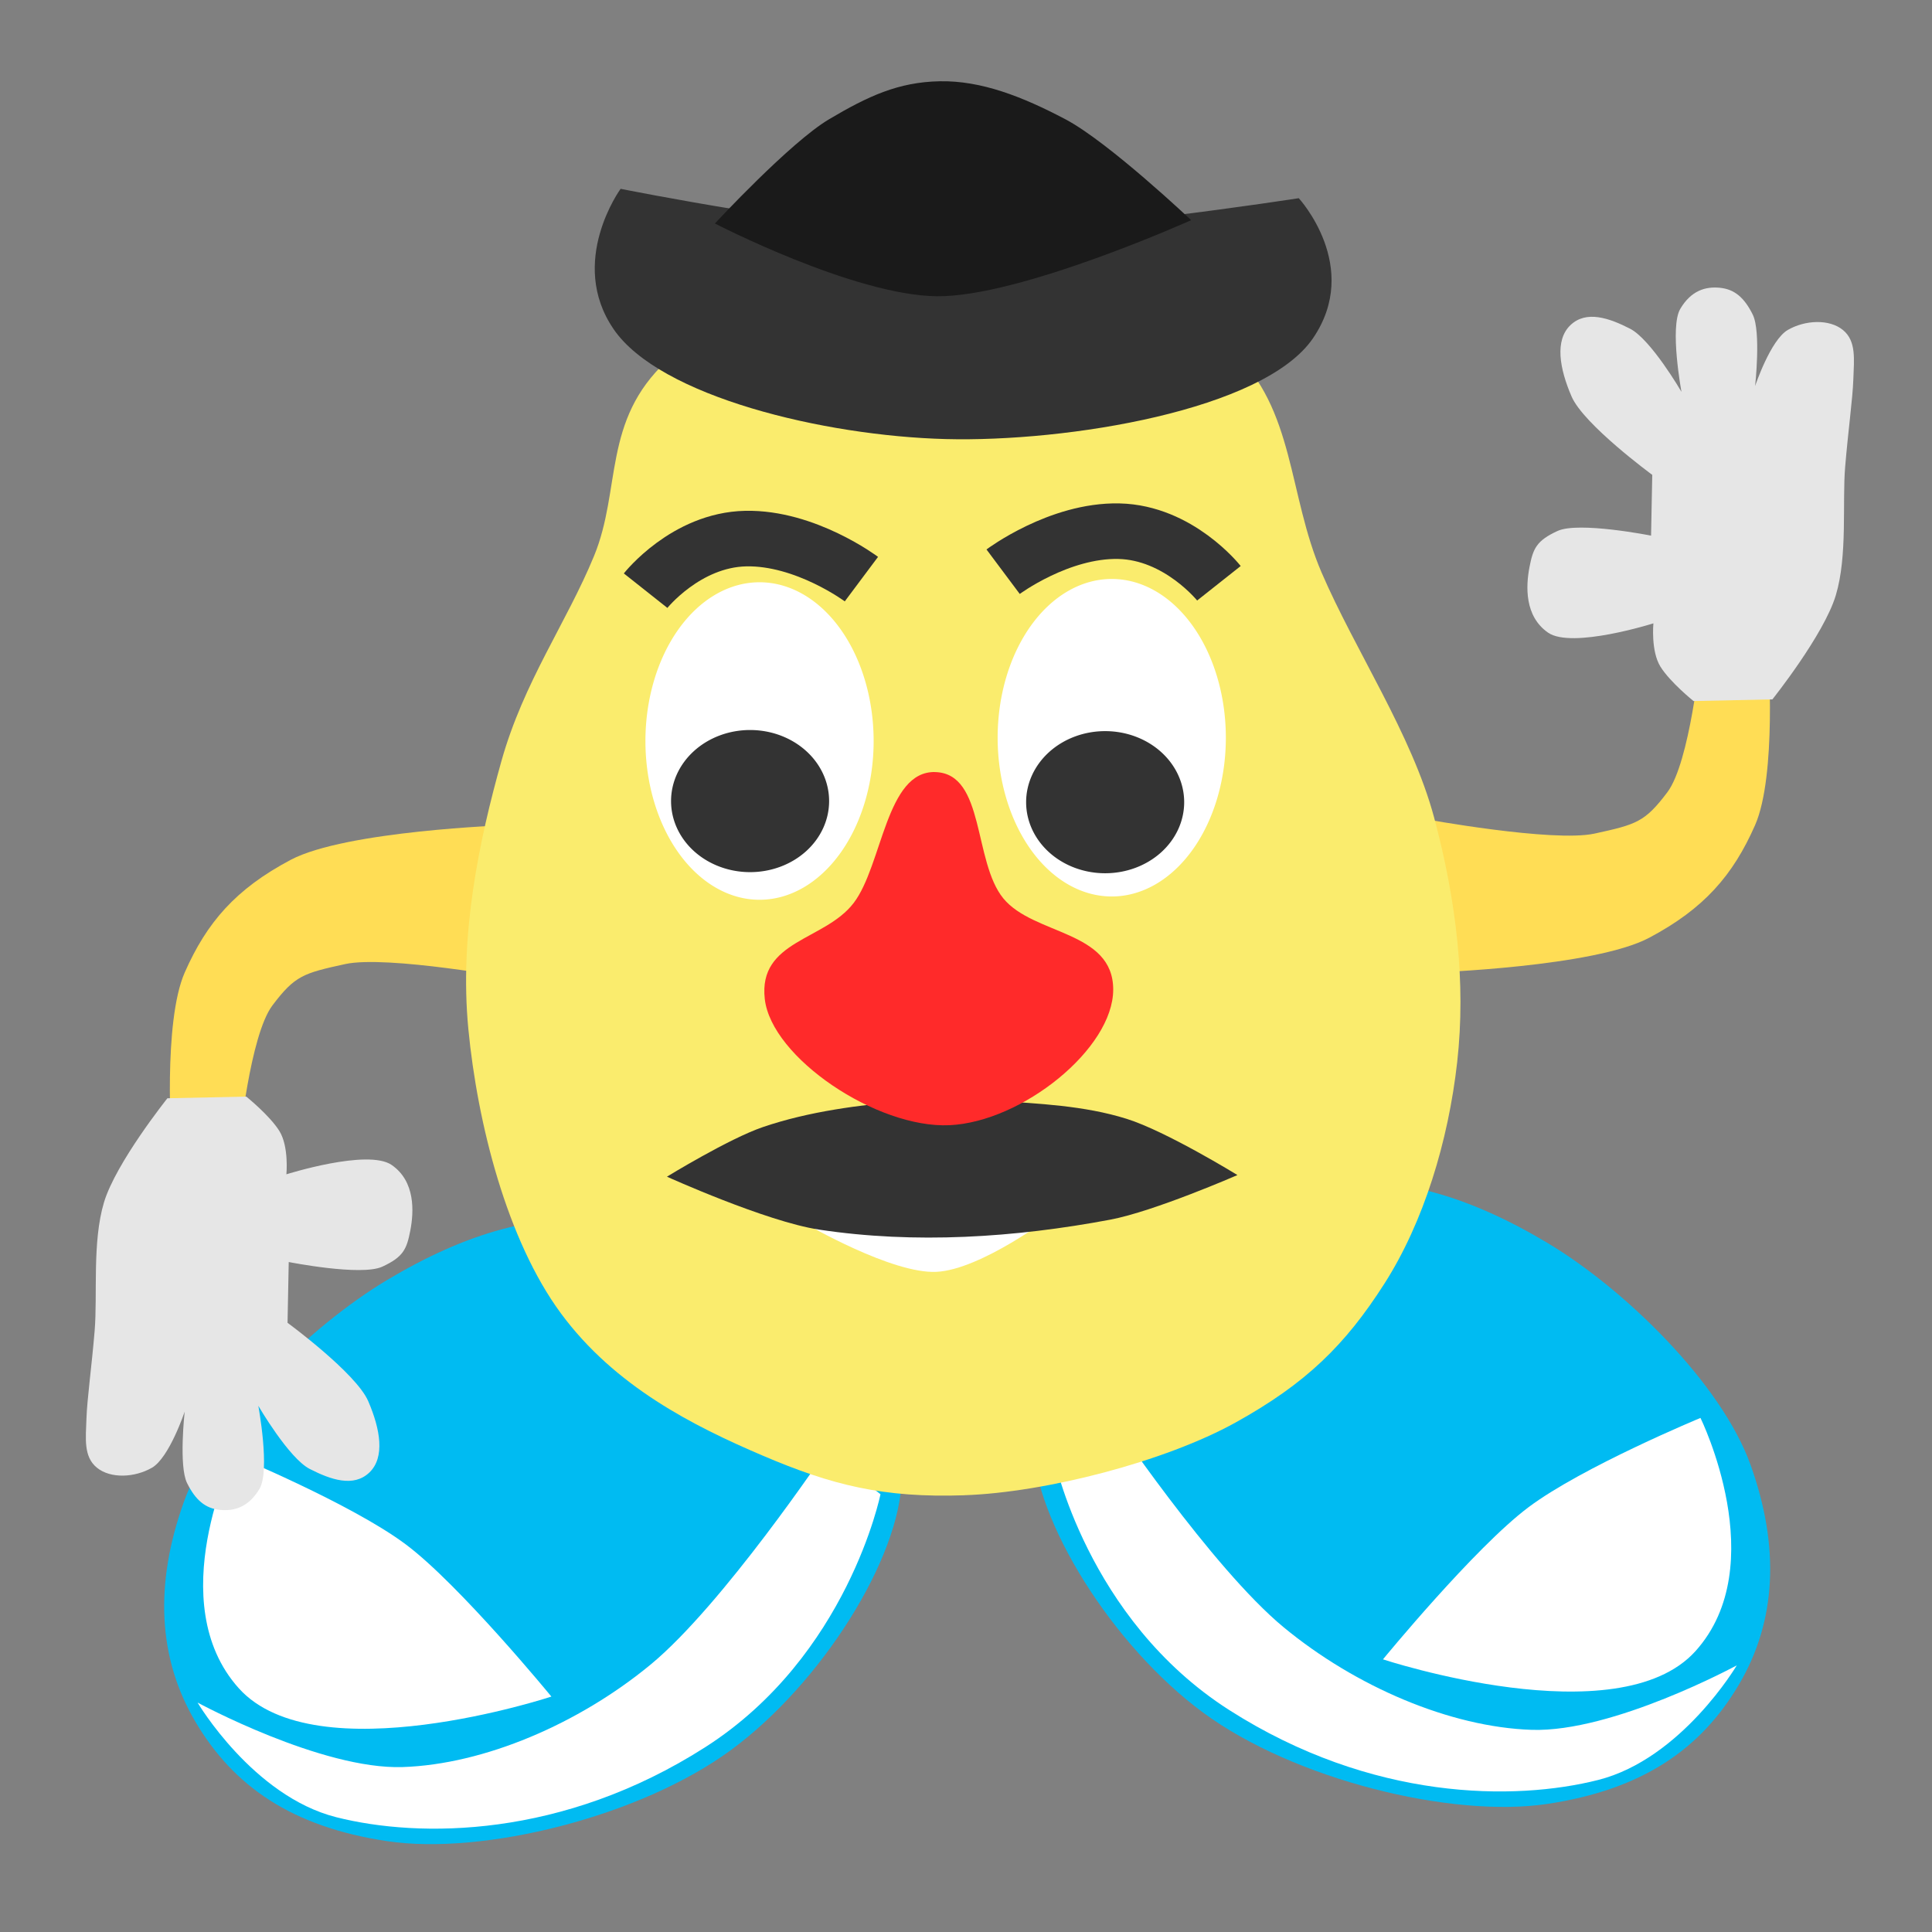 <?xml version="1.0" encoding="UTF-8" standalone="no"?>
<!-- Created with Inkscape (http://www.inkscape.org/) -->

<svg
   xmlns:dc="http://purl.org/dc/elements/1.1/"
   xmlns:cc="http://creativecommons.org/ns#"
   xmlns:rdf="http://www.w3.org/1999/02/22-rdf-syntax-ns#"
   xmlns:svg="http://www.w3.org/2000/svg"
   xmlns="http://www.w3.org/2000/svg"
   xmlns:sodipodi="http://sodipodi.sourceforge.net/DTD/sodipodi-0.dtd"
   xmlns:inkscape="http://www.inkscape.org/namespaces/inkscape"
   width="512"
   height="512"
   id="svg2"
   version="1.1"
   inkscape:version="0.91 r13725"
   sodipodi:docname="ktuberling.svg">
  <rect width="100%" height="100%" fill="#808080" stroke="none"/>
  <defs
     id="defs4" />
  <sodipodi:namedview
     id="base"
     pagecolor="#ffffff"
     bordercolor="#666666"
     borderopacity="1.0"
     inkscape:pageopacity="0.0"
     inkscape:pageshadow="2"
     inkscape:zoom="0.49497476"
     inkscape:cx="324.85326"
     inkscape:cy="171.51819"
     inkscape:document-units="px"
     inkscape:current-layer="layer1"
     showgrid="false"
     inkscape:window-width="1366"
     inkscape:window-height="715"
     inkscape:window-x="0"
     inkscape:window-y="24"
     inkscape:window-maximized="1" />
  <g
     inkscape:label="Layer 1"
     inkscape:groupmode="layer"
     id="layer1"
     transform="translate(0,-540.362)">
    <g
       id="g4289"
       transform="matrix(9.816,0,0,9.816,-2579.182,-6933.287)">
      <g
         transform="translate(0.536,0)"
         id="g4264">
        <path
           style="fill:#ffdd55;fill-rule:evenodd;stroke:none;stroke-width:1px;stroke-linecap:butt;stroke-linejoin:miter;stroke-opacity:1"
           d="m 300.893,787.63 c 0,0 4.362,-0.15 5.848,-0.938 1.486,-0.788 2.263,-1.69 2.857,-3.036 0.594,-1.345 0.357,-4.643 0.357,-4.643 l -1.83,0.045 c 0,0 -0.284,2.897 -0.893,3.705 -0.609,0.808 -0.838,0.87 -1.964,1.116 -1.127,0.246 -4.643,-0.402 -4.643,-0.402 z"
           id="path4260"
           inkscape:connector-curvature="0"
           sodipodi:nodetypes="czzcczzcc" />
        <path
           style="fill:#e6e6e6;fill-rule:evenodd;stroke:none;stroke-width:1px;stroke-linecap:butt;stroke-linejoin:miter;stroke-opacity:1"
           d="m 307.938,780.301 c 0,0 -0.633,-0.509 -0.894,-0.93 -0.261,-0.421 -0.189,-1.168 -0.189,-1.168 0,0 -2.197,0.695 -2.841,0.253 -0.644,-0.443 -0.602,-1.264 -0.505,-1.768 0.097,-0.503 0.187,-0.716 0.758,-0.979 0.57,-0.262 2.525,0.126 2.525,0.126 l 0.032,-1.641 c 0,0 -1.85,-1.356 -2.178,-2.115 -0.328,-0.759 -0.457,-1.518 -0.032,-1.926 0.426,-0.408 1.044,-0.195 1.61,0.095 0.566,0.289 1.389,1.705 1.389,1.705 0,0 -0.325,-1.746 -0.032,-2.241 0.294,-0.496 0.682,-0.608 1.073,-0.568 0.391,0.039 0.658,0.267 0.884,0.726 0.226,0.459 0.063,1.926 0.063,1.926 0,0 0.416,-1.246 0.884,-1.515 0.468,-0.269 1.116,-0.298 1.484,0 0.368,0.298 0.302,0.794 0.284,1.326 -0.018,0.532 -0.14,1.394 -0.221,2.368 -0.081,0.973 0.069,2.402 -0.253,3.472 -0.322,1.07 -1.712,2.809 -1.712,2.809 z"
           id="path4262"
           inkscape:connector-curvature="0"
           sodipodi:nodetypes="czczzzcczzzczzzczzzzzcc" />
      </g>
      <g
         id="g4229-3"
         transform="matrix(-1,0,0,1,577.729,1.005)">
        <path
           style="fill:#00bbf2;fill-opacity:1;fill-rule:evenodd;stroke:none;stroke-width:1px;stroke-linecap:butt;stroke-linejoin:miter;stroke-opacity:1"
           d="m 290.631,800.291 c 0.048,2.144 2.158,5.521 4.609,7.324 2.451,1.803 6.693,2.849 9.281,2.462 2.588,-0.387 4.156,-1.492 5.177,-3.22 1.021,-1.727 1.107,-3.726 0.316,-5.935 -0.792,-2.208 -3.406,-4.752 -5.493,-5.998 -2.086,-1.246 -4.122,-1.885 -6.25,-1.578 -2.128,0.307 -4.372,1.132 -5.619,2.399 -1.247,1.267 -2.068,2.402 -2.02,4.546 z"
           id="path4223-5"
           inkscape:connector-curvature="0"
           sodipodi:nodetypes="zzzzzzzzz" />
        <path
           style="fill:#ffffff;fill-rule:evenodd;stroke:none;stroke-width:1px;stroke-linecap:butt;stroke-linejoin:miter;stroke-opacity:1"
           d="m 291.205,800.71 c 0,0 0.881,4.369 4.732,6.83 3.851,2.461 7.714,2.458 9.964,1.889 2.25,-0.57 3.741,-3.094 3.741,-3.094 0,0 -3.342,1.813 -5.536,1.741 -2.194,-0.072 -4.753,-1.164 -6.696,-2.768 -1.944,-1.604 -4.732,-5.759 -4.732,-5.759 z"
           id="path4227-6"
           inkscape:connector-curvature="0"
           sodipodi:nodetypes="czzczzcc" />
        <path
           style="fill:#ffffff;fill-rule:evenodd;stroke:none;stroke-width:1px;stroke-linecap:butt;stroke-linejoin:miter;stroke-opacity:1"
           d="m 300.09,806.173 c 0,0 6.348,2.098 8.438,-0.223 2.089,-2.322 0.134,-6.295 0.134,-6.295 0,0 -3.187,1.32 -4.643,2.411 -1.456,1.091 -3.929,4.107 -3.929,4.107 z"
           id="path4225-2"
           inkscape:connector-curvature="0"
           sodipodi:nodetypes="czczc" />
      </g>
      <g
         transform="matrix(-1,0,0,-1,577.34,1571.281)"
         id="g4264-9">
        <path
           style="fill:#ffdd55;fill-rule:evenodd;stroke:none;stroke-width:1px;stroke-linecap:butt;stroke-linejoin:miter;stroke-opacity:1"
           d="m 300.893,787.63 c 0,0 4.362,-0.15 5.848,-0.938 1.486,-0.788 2.263,-1.69 2.857,-3.036 0.594,-1.345 0.357,-4.643 0.357,-4.643 l -1.83,0.045 c 0,0 -0.284,2.897 -0.893,3.705 -0.609,0.808 -0.838,0.87 -1.964,1.116 -1.127,0.246 -4.643,-0.402 -4.643,-0.402 z"
           id="path4260-1"
           inkscape:connector-curvature="0"
           sodipodi:nodetypes="czzcczzcc" />
        <path
           style="fill:#e6e6e6;fill-rule:evenodd;stroke:none;stroke-width:1px;stroke-linecap:butt;stroke-linejoin:miter;stroke-opacity:1"
           d="m 307.938,780.301 c 0,0 -0.633,-0.509 -0.894,-0.93 -0.261,-0.421 -0.189,-1.168 -0.189,-1.168 0,0 -2.197,0.695 -2.841,0.253 -0.644,-0.443 -0.602,-1.264 -0.505,-1.768 0.097,-0.503 0.187,-0.716 0.758,-0.979 0.57,-0.262 2.525,0.126 2.525,0.126 l 0.032,-1.641 c 0,0 -1.85,-1.356 -2.178,-2.115 -0.328,-0.759 -0.457,-1.518 -0.032,-1.926 0.426,-0.408 1.044,-0.195 1.61,0.095 0.566,0.289 1.389,1.705 1.389,1.705 0,0 -0.325,-1.746 -0.032,-2.241 0.294,-0.496 0.682,-0.608 1.073,-0.568 0.391,0.039 0.658,0.267 0.884,0.726 0.226,0.459 0.063,1.926 0.063,1.926 0,0 0.416,-1.246 0.884,-1.515 0.468,-0.269 1.116,-0.298 1.484,0 0.368,0.298 0.302,0.794 0.284,1.326 -0.018,0.532 -0.14,1.394 -0.221,2.368 -0.081,0.973 0.069,2.402 -0.253,3.472 -0.322,1.07 -1.712,2.809 -1.712,2.809 z"
           id="path4262-2"
           inkscape:connector-curvature="0"
           sodipodi:nodetypes="czczzzcczzzczzzczzzzzcc" />
      </g>
      <g
         id="g4229">
        <path
           style="fill:#00bbf2;fill-opacity:1;fill-rule:evenodd;stroke:none;stroke-width:1px;stroke-linecap:butt;stroke-linejoin:miter;stroke-opacity:1"
           d="m 290.631,800.291 c 0.048,2.144 2.158,5.521 4.609,7.324 2.451,1.803 6.693,2.849 9.281,2.462 2.588,-0.387 4.156,-1.492 5.177,-3.22 1.021,-1.727 1.107,-3.726 0.316,-5.935 -0.792,-2.208 -3.406,-4.752 -5.493,-5.998 -2.086,-1.246 -4.122,-1.885 -6.25,-1.578 -2.128,0.307 -4.372,1.132 -5.619,2.399 -1.247,1.267 -2.068,2.402 -2.02,4.546 z"
           id="path4223"
           inkscape:connector-curvature="0"
           sodipodi:nodetypes="zzzzzzzzz" />
        <path
           style="fill:#ffffff;fill-rule:evenodd;stroke:none;stroke-width:1px;stroke-linecap:butt;stroke-linejoin:miter;stroke-opacity:1"
           d="m 291.205,800.71 c 0,0 0.881,4.369 4.732,6.83 3.851,2.461 7.714,2.458 9.964,1.889 2.25,-0.57 3.741,-3.094 3.741,-3.094 0,0 -3.342,1.813 -5.536,1.741 -2.194,-0.072 -4.753,-1.164 -6.696,-2.768 -1.944,-1.604 -4.732,-5.759 -4.732,-5.759 z"
           id="path4227"
           inkscape:connector-curvature="0"
           sodipodi:nodetypes="czzczzcc" />
        <path
           style="fill:#ffffff;fill-rule:evenodd;stroke:none;stroke-width:1px;stroke-linecap:butt;stroke-linejoin:miter;stroke-opacity:1"
           d="m 300.09,806.173 c 0,0 6.348,2.098 8.438,-0.223 2.089,-2.322 0.134,-6.295 0.134,-6.295 0,0 -3.187,1.32 -4.643,2.411 -1.456,1.091 -3.929,4.107 -3.929,4.107 z"
           id="path4225"
           inkscape:connector-curvature="0"
           sodipodi:nodetypes="czczc" />
      </g>
      <path
         sodipodi:nodetypes="zzzzzzzzzzzzzzz"
         inkscape:connector-curvature="0"
         id="path4149"
         d="m 288.791,801.742 c 2.187,-0.074 5.416,-0.907 7.321,-1.964 1.906,-1.057 2.96,-2.094 4.018,-3.75 1.058,-1.656 1.724,-3.84 1.964,-5.982 0.24,-2.142 -0.024,-4.369 -0.625,-6.607 -0.602,-2.239 -2.131,-4.507 -3.036,-6.607 -0.905,-2.1 -0.725,-4.433 -2.411,-5.982 -1.686,-1.549 -4.309,-2.122 -6.964,-2.143 -2.655,-0.021 -6.561,0.793 -8.304,2.411 -1.743,1.618 -1.222,3.465 -1.964,5.268 -0.742,1.803 -1.898,3.392 -2.5,5.536 -0.602,2.144 -1.138,4.684 -0.893,7.232 0.245,2.549 1.041,5.702 2.5,7.679 1.459,1.977 3.575,3.039 5.446,3.839 1.872,0.8 3.259,1.146 5.446,1.071 z"
         style="fill:#faec6d;fill-opacity:1;fill-rule:evenodd;stroke:none;stroke-width:1px;stroke-linecap:butt;stroke-linejoin:miter;stroke-opacity:1" />
      <path
         sodipodi:nodetypes="czccc"
         inkscape:connector-curvature="0"
         id="path4258"
         d="m 284.509,794.416 c 0,0 2.323,1.355 3.527,1.295 1.204,-0.06 3.125,-1.518 3.125,-1.518 l -3.482,-0.446 z"
         style="fill:#ffffff;fill-rule:evenodd;stroke:none;stroke-width:1px;stroke-linecap:butt;stroke-linejoin:miter;stroke-opacity:1" />
      <path
         sodipodi:nodetypes="aacaacaaa"
         inkscape:connector-curvature="0"
         id="path4153"
         d="m 287.277,791.089 c -1.326,0.12 -2.669,0.285 -3.929,0.714 -0.92,0.314 -2.589,1.339 -2.589,1.339 0,0 2.674,1.211 4.107,1.429 2.591,0.392 5.282,0.216 7.857,-0.268 1.193,-0.224 3.438,-1.205 3.438,-1.205 0,0 -1.924,-1.184 -2.991,-1.518 -1.147,-0.359 -2.373,-0.409 -3.571,-0.491 -0.772,-0.053 -1.551,-0.07 -2.321,0 z"
         style="fill:#333333;fill-rule:evenodd;stroke:none;stroke-width:1px;stroke-linecap:butt;stroke-linejoin:miter;stroke-opacity:1" />
      <path
         sodipodi:nodetypes="zzzzzzz"
         inkscape:connector-curvature="0"
         id="path4151"
         d="m 288.009,782.218 c -1.339,-0.044 -1.43,2.516 -2.21,3.536 -0.78,1.019 -2.577,1.003 -2.399,2.589 0.178,1.585 3.026,3.5 4.988,3.409 1.961,-0.091 4.419,-2.063 4.419,-3.662 5.8e-4,-1.599 -2.152,-1.466 -2.967,-2.462 -0.815,-0.997 -0.492,-3.365 -1.831,-3.409 z"
         style="fill:#ff2a2a;fill-rule:evenodd;stroke:none;stroke-width:1px;stroke-linecap:butt;stroke-linejoin:miter;stroke-opacity:1" />
      <path
         d="m 286.339,781.38 a 3.08,4.286 0 0 1 -3.077,4.286 3.08,4.286 0 0 1 -3.084,-4.276 3.08,4.286 0 0 1 3.07,-4.296 3.08,4.286 0 0 1 3.091,4.266"
         sodipodi:open="true"
         sodipodi:end="6.2784904"
         sodipodi:start="0"
         sodipodi:ry="4.2857141"
         sodipodi:rx="3.0803571"
         sodipodi:cy="781.38007"
         sodipodi:cx="283.25891"
         sodipodi:type="arc"
         id="path4155"
         style="fill:#ffffff;fill-opacity:1;stroke:none;stroke-width:1;stroke-miterlimit:4;stroke-dasharray:none;stroke-opacity:1" />
      <path
         d="m 295.848,781.291 a 3.08,4.286 0 0 1 -3.077,4.286 3.08,4.286 0 0 1 -3.084,-4.276 3.08,4.286 0 0 1 3.07,-4.296 3.08,4.286 0 0 1 3.091,4.266"
         sodipodi:open="true"
         sodipodi:end="6.2784904"
         sodipodi:start="0"
         sodipodi:ry="4.2857141"
         sodipodi:rx="3.0803571"
         sodipodi:cy="781.29077"
         sodipodi:cx="292.76785"
         sodipodi:type="arc"
         id="path4155-3"
         style="fill:#ffffff;fill-opacity:1;stroke:none;stroke-width:1;stroke-miterlimit:4;stroke-dasharray:none;stroke-opacity:1" />
      <path
         d="m 285.137,783.002 a 2.133,1.918 0 0 1 -2.131,1.918 2.133,1.918 0 0 1 -2.136,-1.914 2.133,1.918 0 0 1 2.126,-1.923 2.133,1.918 0 0 1 2.141,1.909"
         sodipodi:open="true"
         sodipodi:end="6.2784904"
         sodipodi:start="0"
         sodipodi:ry="1.9181693"
         sodipodi:rx="2.1333392"
         sodipodi:cy="783.00159"
         sodipodi:cx="283.0032"
         sodipodi:type="arc"
         id="path4155-6"
         style="fill:#333333;fill-opacity:1;stroke:none;stroke-width:1;stroke-miterlimit:4;stroke-dasharray:none;stroke-opacity:1" />
      <path
         d="m 294.723,783.032 a 2.133,1.918 0 0 1 -2.131,1.918 2.133,1.918 0 0 1 -2.136,-1.914 2.133,1.918 0 0 1 2.126,-1.923 2.133,1.918 0 0 1 2.141,1.909"
         sodipodi:open="true"
         sodipodi:end="6.2784904"
         sodipodi:start="0"
         sodipodi:ry="1.9181693"
         sodipodi:rx="2.1333392"
         sodipodi:cy="783.03186"
         sodipodi:cx="292.58926"
         sodipodi:type="arc"
         id="path4155-6-7"
         style="fill:#333333;fill-opacity:1;stroke:none;stroke-width:1;stroke-miterlimit:4;stroke-dasharray:none;stroke-opacity:1" />
      <path
         sodipodi:nodetypes="czc"
         inkscape:connector-curvature="0"
         id="path4202"
         d="m 280.183,777.321 c 0,0 1.086,-1.371 2.701,-1.406 1.615,-0.035 3.125,1.094 3.125,1.094"
         style="fill:none;fill-opacity:1;fill-rule:evenodd;stroke:#333333;stroke-width:1.5;stroke-linecap:butt;stroke-linejoin:miter;stroke-miterlimit:4;stroke-dasharray:none;stroke-opacity:1" />
      <path
         sodipodi:nodetypes="czc"
         inkscape:connector-curvature="0"
         id="path4202-5"
         d="m 295.661,777.121 c 0,0 -1.086,-1.371 -2.701,-1.406 -1.615,-0.035 -3.125,1.094 -3.125,1.094"
         style="fill:none;fill-opacity:1;fill-rule:evenodd;stroke:#333333;stroke-width:1.5;stroke-linecap:butt;stroke-linejoin:miter;stroke-miterlimit:4;stroke-dasharray:none;stroke-opacity:1" />
      <path
         sodipodi:nodetypes="zzzczcz"
         inkscape:connector-curvature="0"
         id="path4219"
         d="m 279.319,770.261 c 1.247,1.82 5.679,2.881 8.965,2.967 3.286,0.086 8.583,-0.78 9.912,-2.715 1.329,-1.935 -0.379,-3.788 -0.379,-3.788 0,0 -6.461,1.004 -9.533,0.947 -3.072,-0.057 -8.776,-1.2 -8.776,-1.2 0,0 -1.436,1.968 -0.189,3.788 z"
         style="fill:#333333;fill-rule:evenodd;stroke:none;stroke-width:1px;stroke-linecap:butt;stroke-linejoin:miter;stroke-opacity:1" />
      <path
         sodipodi:nodetypes="czzzczc"
         inkscape:connector-curvature="0"
         id="path4221"
         d="m 282.054,767.407 c 0,0 2.029,-2.189 3.08,-2.812 1.051,-0.624 1.873,-1.006 2.991,-1.027 1.118,-0.021 2.229,0.413 3.393,1.027 1.164,0.614 3.393,2.723 3.393,2.723 0,0 -4.63,2.084 -6.875,2.054 -2.245,-0.03 -5.982,-1.964 -5.982,-1.964 z"
         style="fill:#1a1a1a;fill-rule:evenodd;stroke:none;stroke-width:1px;stroke-linecap:butt;stroke-linejoin:miter;stroke-opacity:1" />
    </g>
  </g>
</svg>
